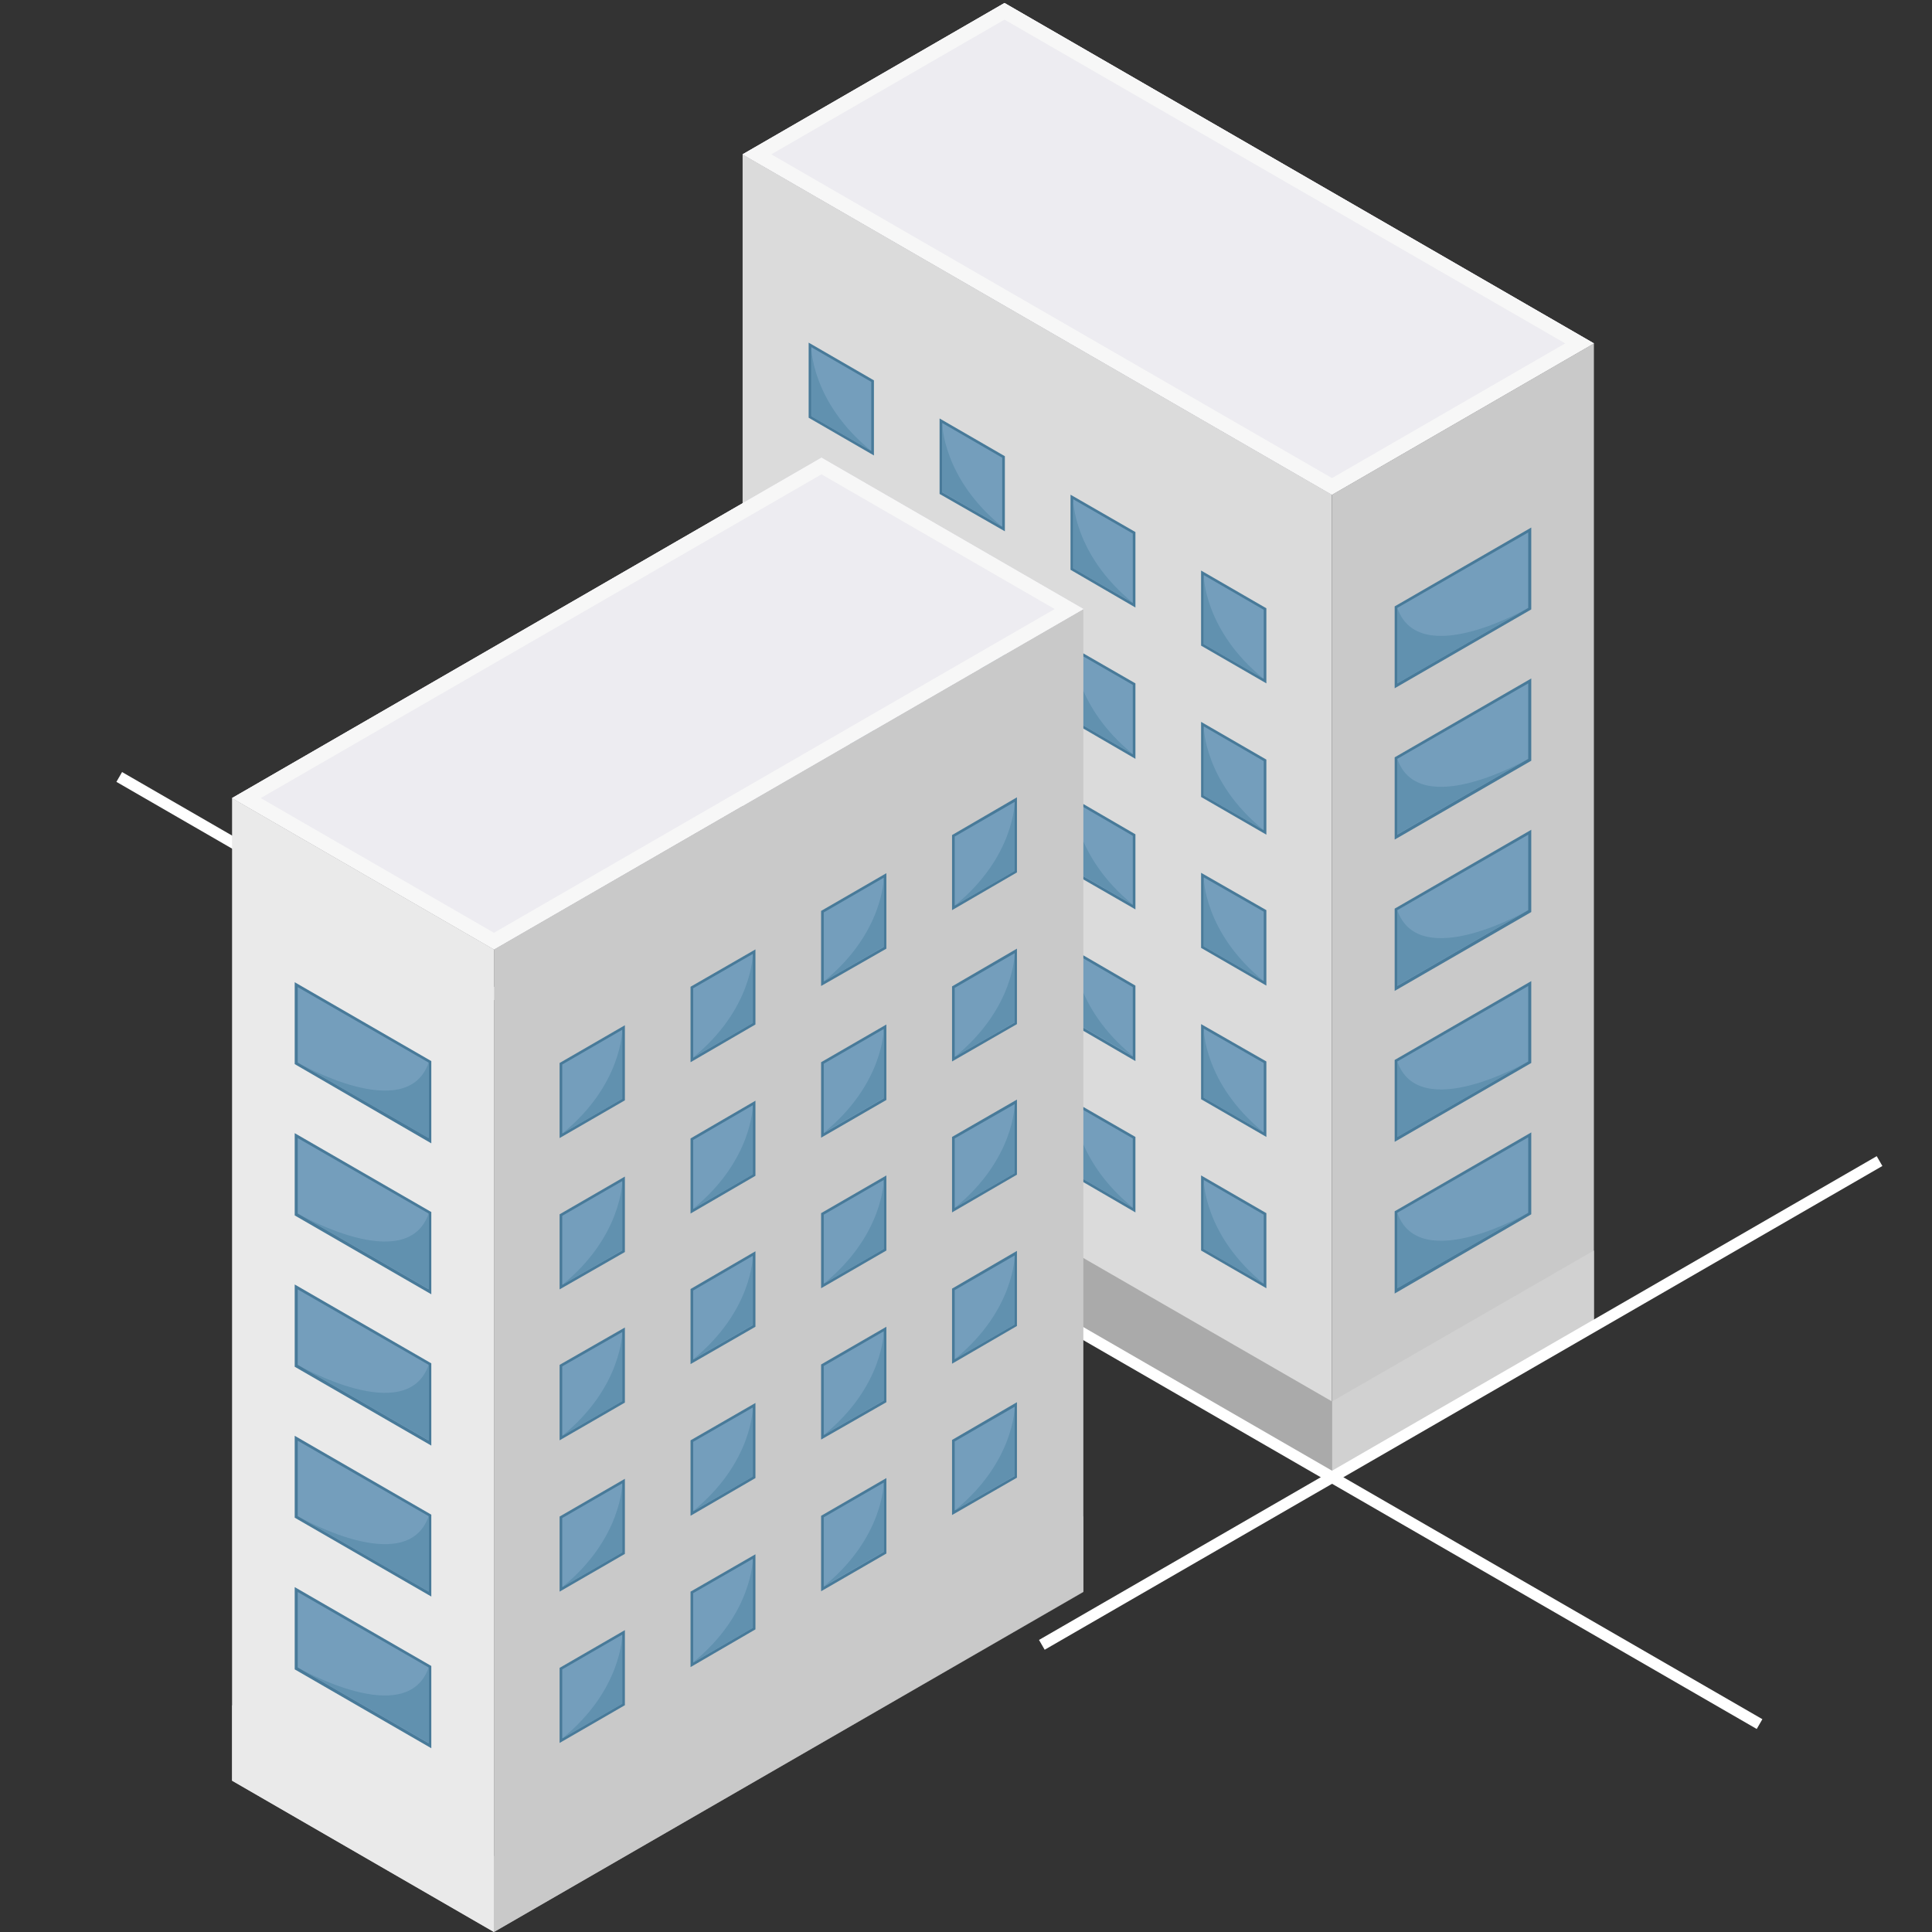 <?xml version="1.0" encoding="UTF-8"?>
<svg id="Layer_1" xmlns="http://www.w3.org/2000/svg" version="1.1" viewBox="0 0 512 512">
  <rect x="0" y="0" width="512" height="512" fill="#333333" stroke="none"/>
  <!-- Generator: Adobe Illustrator 29.3.1, SVG Export Plug-In . SVG Version: 2.1.0 Build 151)  -->
  <defs>
    <style>
      .st0 {
        fill: #c9c9c9;
      }

      .st1 {
        fill: #6191af;
      }

      .st2 {
        fill: #dbdbdb;
      }

      .st3 {
        fill: #749ebc;
      }

      .st4 {
        fill: none;
        stroke: #fff;
        stroke-miterlimit: 10;
        stroke-width: 3px;
      }

      .st5 {
        fill: #aaa;
      }

      .st6 {
        fill: #487a99;
      }

      .st7 {
        fill: #edecf1;
      }

      .st8 {
        fill: #eaeaea;
      }

      .st9 {
        fill: #d1d1d1;
      }

      .st10 {
        fill: #f7f7f7;
      }
    </style>
  </defs>
  <g>
    <g>
      <polygon class="st2" points="353 131.1 196.8 40.9 196.8 301.3 353 391.5 353 131.1"/>
      <polygon class="st7" points="422.4 91 353 131.1 196.8 40.9 266.2 .8 422.4 91"/>
      <polygon class="st7" points="422.4 91 353 131.1 196.8 40.9 266.2 .8 422.4 91"/>
      <path class="st10" d="M196.8,40.9l156.2,90.2,69.4-40.1L266.2.8l-69.4,40.1ZM353,126.7L204.4,40.9l61.8-35.7,148.6,85.8-61.8,35.7Z"/>
      <polygon class="st0" points="422.4 91 422.4 351.4 353 391.5 353 131.1 422.4 91"/>
      <polygon class="st6" points="405.8 161.5 405.8 139.8 369.6 160.7 369.6 182.4 405.8 161.5"/>
      <polygon class="st3" points="405 141.1 405 161.1 370.3 181.1 370.3 161.1 405 141.1"/>
      <path class="st1" d="M405,161.1s-28.9,16.7-34.7,0v20l34.7-20Z"/>
      <polygon class="st6" points="405.8 201.6 405.8 179.8 369.6 200.7 369.6 222.5 405.8 201.6"/>
      <polygon class="st3" points="405 181.1 405 201.1 370.3 221.2 370.3 201.1 405 181.1"/>
      <path class="st1" d="M405,201.1s-28.9,16.7-34.7,0v20l34.7-20Z"/>
      <polygon class="st6" points="405.8 241.7 405.8 219.9 369.6 240.8 369.6 262.6 405.8 241.7"/>
      <polygon class="st3" points="405 221.2 405 241.2 370.3 261.3 370.3 241.2 405 221.2"/>
      <path class="st1" d="M405,241.2s-28.9,16.7-34.7,0v20l34.7-20Z"/>
      <polygon class="st6" points="405.8 281.7 405.8 260 369.6 280.9 369.6 302.6 405.8 281.7"/>
      <polygon class="st3" points="405 261.3 405 281.3 370.3 301.3 370.3 281.3 405 261.3"/>
      <path class="st1" d="M405,281.3s-28.9,16.7-34.7,0v20l34.7-20Z"/>
      <polygon class="st6" points="405.8 321.8 405.8 300.1 369.6 321 369.6 342.8 405.8 321.8"/>
      <polygon class="st3" points="405 301.4 405 321.4 370.3 341.4 370.3 321.4 405 301.4"/>
      <path class="st1" d="M405,321.4s-28.9,16.7-34.7,0v20l34.7-20Z"/>
      <g>
        <polygon class="st6" points="335.6 161.2 318.3 151.2 318.3 171.1 335.6 181.1 335.6 161.2"/>
        <polygon class="st3" points="334.9 179.9 334.9 161.6 319 152.4 319 170.7 334.9 179.9"/>
        <path class="st1" d="M319,152.4s0,14.6,15.9,27.5l-15.9-9.2v-18.3Z"/>
        <polygon class="st6" points="335.6 201.3 318.3 191.3 318.3 211.2 335.6 221.2 335.6 201.3"/>
        <polygon class="st3" points="334.9 220 334.9 201.7 319 192.5 319 210.8 334.9 220"/>
        <path class="st1" d="M319,192.5s0,14.6,15.9,27.5l-15.9-9.2v-18.3Z"/>
        <polygon class="st6" points="335.6 241.2 318.3 231.3 318.3 251.2 335.6 261.2 335.6 241.2"/>
        <polygon class="st3" points="334.9 260 334.9 241.6 319 232.5 319 250.8 334.9 260"/>
        <path class="st1" d="M319,232.5s0,14.6,15.9,27.5l-15.9-9.2v-18.3Z"/>
        <polygon class="st6" points="335.6 281.3 318.3 271.4 318.3 291.3 335.6 301.3 335.6 281.3"/>
        <polygon class="st3" points="334.9 300.1 334.9 281.7 319 272.6 319 290.9 334.9 300.1"/>
        <path class="st1" d="M319,272.6s0,14.6,15.9,27.5l-15.9-9.2v-18.3Z"/>
        <polygon class="st6" points="335.6 321.5 318.3 311.5 318.3 331.4 335.6 341.4 335.6 321.5"/>
        <polygon class="st3" points="334.9 340.2 334.9 321.9 319 312.7 319 331 334.9 340.2"/>
        <path class="st1" d="M319,312.7s0,14.6,15.9,27.5l-15.9-9.2v-18.3Z"/>
      </g>
      <g>
        <polygon class="st6" points="300.9 141 283.7 131.1 283.7 151 300.9 161 300.9 141"/>
        <polygon class="st3" points="300.2 159.8 300.2 141.4 284.4 132.3 284.4 150.6 300.2 159.8"/>
        <path class="st1" d="M284.4,132.3s0,14.6,15.9,27.5l-15.9-9.2v-18.3Z"/>
        <polygon class="st6" points="300.9 181.1 283.7 171.2 283.7 191.1 300.9 201.1 300.9 181.1"/>
        <polygon class="st3" points="300.2 199.9 300.2 181.5 284.4 172.4 284.4 190.7 300.2 199.9"/>
        <path class="st1" d="M284.4,172.4s0,14.6,15.9,27.5l-15.9-9.2v-18.3Z"/>
        <polygon class="st6" points="300.9 221.1 283.7 211.1 283.7 231.1 300.9 241 300.9 221.1"/>
        <polygon class="st3" points="300.2 239.8 300.2 221.5 284.4 212.3 284.4 230.7 300.2 239.8"/>
        <path class="st1" d="M284.4,212.3s0,14.6,15.9,27.5l-15.9-9.2v-18.3Z"/>
        <polygon class="st6" points="300.9 261.2 283.7 251.2 283.7 271.2 300.9 281.2 300.9 261.2"/>
        <polygon class="st3" points="300.2 280 300.2 261.6 284.4 252.4 284.4 270.8 300.2 280"/>
        <path class="st1" d="M284.4,252.4s0,14.6,15.9,27.5l-15.9-9.2v-18.3Z"/>
        <polygon class="st6" points="300.9 301.3 283.7 291.4 283.7 311.3 300.9 321.3 300.9 301.3"/>
        <polygon class="st3" points="300.2 320.1 300.2 301.7 284.4 292.6 284.4 310.9 300.2 320.1"/>
        <path class="st1" d="M284.4,292.6s0,14.6,15.9,27.5l-15.9-9.2v-18.3Z"/>
      </g>
      <g>
        <polygon class="st6" points="266.3 120.9 249 110.9 249 130.9 266.3 140.8 266.3 120.9"/>
        <polygon class="st3" points="265.6 139.6 265.6 121.3 249.7 112.1 249.7 130.5 265.6 139.6"/>
        <path class="st1" d="M249.7,112.1s0,14.6,15.9,27.5l-15.9-9.2v-18.3Z"/>
        <polygon class="st6" points="266.3 161 249 151 249 171 266.3 181 266.3 161"/>
        <polygon class="st3" points="265.6 179.8 265.6 161.4 249.7 152.2 249.7 170.6 265.6 179.8"/>
        <path class="st1" d="M249.7,152.2s0,14.6,15.9,27.5l-15.9-9.2v-18.3Z"/>
        <polygon class="st6" points="266.3 201 249 191 249 210.9 266.3 220.9 266.3 201"/>
        <polygon class="st3" points="265.6 219.7 265.6 201.4 249.7 192.2 249.7 210.5 265.6 219.7"/>
        <path class="st1" d="M249.7,192.2s0,14.6,15.9,27.5l-15.9-9.2v-18.3Z"/>
        <polygon class="st6" points="266.3 241.1 249 231.1 249 251.1 266.3 261 266.3 241.1"/>
        <polygon class="st3" points="265.6 259.8 265.6 241.5 249.7 232.3 249.7 250.7 265.6 259.8"/>
        <path class="st1" d="M249.7,232.3s0,14.6,15.9,27.5l-15.9-9.2v-18.3Z"/>
        <polygon class="st6" points="266.3 281.2 249 271.2 249 291.2 266.3 301.1 266.3 281.2"/>
        <polygon class="st3" points="265.6 299.9 265.6 281.6 249.7 272.4 249.7 290.8 265.6 299.9"/>
        <path class="st1" d="M249.7,272.4s0,14.6,15.9,27.5l-15.9-9.2v-18.3Z"/>
      </g>
      <g>
        <polygon class="st6" points="231.6 100.8 214.3 90.8 214.3 110.7 231.6 120.7 231.6 100.8"/>
        <polygon class="st3" points="230.9 119.5 230.9 101.2 215 92 215 110.3 230.9 119.5"/>
        <path class="st1" d="M215,92s0,14.6,15.9,27.5l-15.9-9.2v-18.3Z"/>
        <polygon class="st6" points="231.6 140.9 214.3 130.9 214.3 150.8 231.6 160.8 231.6 140.9"/>
        <polygon class="st3" points="230.9 159.6 230.9 141.3 215 132.1 215 150.4 230.9 159.6"/>
        <path class="st1" d="M215,132.1s0,14.6,15.9,27.5l-15.9-9.2v-18.3Z"/>
        <polygon class="st6" points="231.6 180.8 214.3 170.9 214.3 190.8 231.6 200.8 231.6 180.8"/>
        <polygon class="st3" points="230.9 199.6 230.9 181.2 215 172.1 215 190.4 230.9 199.6"/>
        <path class="st1" d="M215,172.1s0,14.6,15.9,27.5l-15.9-9.2v-18.3Z"/>
        <polygon class="st6" points="231.6 221 214.3 211 214.3 230.9 231.6 240.9 231.6 221"/>
        <polygon class="st3" points="230.9 239.7 230.9 221.4 215 212.2 215 230.5 230.9 239.7"/>
        <path class="st1" d="M215,212.2s0,14.6,15.9,27.5l-15.9-9.2v-18.3Z"/>
        <polygon class="st6" points="231.6 261.1 214.3 251.1 214.3 271 231.6 281 231.6 261.1"/>
        <polygon class="st3" points="230.9 279.8 230.9 261.5 215 252.3 215 270.6 230.9 279.8"/>
        <path class="st1" d="M215,252.3s0,14.6,15.9,27.5l-15.9-9.2v-18.3Z"/>
      </g>
    </g>
    <polygon class="st9" points="422.4 331.4 353 371.4 353 391.5 422.4 351.4 422.4 331.4"/>
    <polygon class="st5" points="353 371.4 196.8 281.3 196.8 301.4 353 391.5 353 371.4"/>
  </g>
  <polygon class="st9" points="61.5 451.9 130.9 491.9 130.9 512 61.5 471.9 61.5 451.9"/>
  <polygon class="st5" points="130.9 491.9 287.1 401.8 287.1 421.9 130.9 512 130.9 491.9"/>
  <line class="st4" x1="31.6" y1="205.9" x2="466.3" y2="456.9"/>
  <line class="st4" x1="498.1" y1="307.7" x2="276.1" y2="435.9"/>
  <g>
    <polygon class="st0" points="130.9 251.6 287.1 161.4 287.1 421.8 130.9 512 130.9 251.6"/>
    <polygon class="st7" points="61.5 211.5 130.9 251.6 287.1 161.4 217.7 121.3 61.5 211.5"/>
    <polygon class="st7" points="61.5 211.5 130.9 251.6 287.1 161.4 217.7 121.3 61.5 211.5"/>
    <path class="st10" d="M217.7,121.3L61.5,211.5l69.4,40.1,156.2-90.2-69.4-40.1ZM69.1,211.5l148.6-85.8,61.8,35.7-148.6,85.8-61.8-35.7Z"/>
    <polygon class="st8" points="61.5 211.5 61.5 471.9 130.9 512 130.9 251.6 61.5 211.5"/>
    <polygon class="st6" points="78.1 282 78.1 260.3 114.3 281.2 114.3 303 78.1 282"/>
    <polygon class="st3" points="78.9 261.6 78.9 281.6 113.6 301.6 113.6 281.6 78.9 261.6"/>
    <path class="st1" d="M78.9,281.6s28.9,16.7,34.7,0v20l-34.7-20Z"/>
    <polygon class="st6" points="78.1 322.1 78.1 300.3 114.3 321.2 114.3 343 78.1 322.1"/>
    <polygon class="st3" points="78.9 301.6 78.9 321.6 113.6 341.7 113.6 321.6 78.9 301.6"/>
    <path class="st1" d="M78.9,321.6s28.9,16.7,34.7,0v20l-34.7-20Z"/>
    <polygon class="st6" points="78.1 362.2 78.1 340.4 114.3 361.3 114.3 383.1 78.1 362.2"/>
    <polygon class="st3" points="78.9 341.7 78.9 361.7 113.6 381.8 113.6 361.7 78.9 341.7"/>
    <path class="st1" d="M78.9,361.7s28.9,16.7,34.7,0v20l-34.7-20Z"/>
    <polygon class="st6" points="78.1 402.2 78.1 380.5 114.3 401.4 114.3 423.1 78.1 402.2"/>
    <polygon class="st3" points="78.9 381.8 78.9 401.8 113.6 421.8 113.6 401.8 78.9 381.8"/>
    <path class="st1" d="M78.9,401.8s28.9,16.7,34.7,0v20l-34.7-20Z"/>
    <polygon class="st6" points="78.1 442.4 78.1 420.6 114.3 441.5 114.3 463.3 78.1 442.4"/>
    <polygon class="st3" points="78.9 421.9 78.9 441.9 113.6 462 113.6 441.9 78.9 421.9"/>
    <path class="st1" d="M78.9,441.9s28.9,16.7,34.7,0v20l-34.7-20Z"/>
    <g>
      <polygon class="st6" points="148.3 281.7 165.6 271.7 165.6 291.6 148.3 301.6 148.3 281.7"/>
      <polygon class="st3" points="149 300.4 149 282.1 164.9 272.9 164.9 291.2 149 300.4"/>
      <path class="st1" d="M164.9,272.9s0,14.6-15.9,27.5l15.9-9.2v-18.3Z"/>
      <polygon class="st6" points="148.3 321.8 165.6 311.8 165.6 331.8 148.3 341.7 148.3 321.8"/>
      <polygon class="st3" points="149 340.5 149 322.2 164.9 313 164.9 331.4 149 340.5"/>
      <path class="st1" d="M164.9,313s0,14.6-15.9,27.5l15.9-9.2v-18.3Z"/>
      <polygon class="st6" points="148.3 361.7 165.6 351.8 165.6 371.7 148.3 381.7 148.3 361.7"/>
      <polygon class="st3" points="149 380.5 149 362.1 164.9 353 164.9 371.3 149 380.5"/>
      <path class="st1" d="M164.9,353s0,14.6-15.9,27.5l15.9-9.2v-18.3Z"/>
      <polygon class="st6" points="148.3 401.9 165.6 391.9 165.6 411.8 148.3 421.8 148.3 401.9"/>
      <polygon class="st3" points="149 420.6 149 402.3 164.9 393.1 164.9 411.4 149 420.6"/>
      <path class="st1" d="M164.9,393.1s0,14.6-15.9,27.5l15.9-9.2v-18.3Z"/>
      <polygon class="st6" points="148.3 442 165.6 432 165.6 451.9 148.3 461.9 148.3 442"/>
      <polygon class="st3" points="149 460.7 149 442.4 164.9 433.2 164.9 451.5 149 460.7"/>
      <path class="st1" d="M164.9,433.2s0,14.6-15.9,27.5l15.9-9.2v-18.3Z"/>
    </g>
    <g>
      <polygon class="st6" points="183 261.5 200.2 251.6 200.2 271.5 183 281.5 183 261.5"/>
      <polygon class="st3" points="183.7 280.3 183.7 261.9 199.5 252.8 199.5 271.1 183.7 280.3"/>
      <path class="st1" d="M199.5,252.8s0,14.6-15.9,27.5l15.9-9.2v-18.3Z"/>
      <polygon class="st6" points="183 301.7 200.2 291.7 200.2 311.6 183 321.6 183 301.7"/>
      <polygon class="st3" points="183.7 320.4 183.7 302.1 199.5 292.9 199.5 311.2 183.7 320.4"/>
      <path class="st1" d="M199.5,292.9s0,14.6-15.9,27.5l15.9-9.2v-18.3Z"/>
      <polygon class="st6" points="183 341.6 200.2 331.6 200.2 351.6 183 361.5 183 341.6"/>
      <polygon class="st3" points="183.7 360.3 183.7 342 199.5 332.8 199.5 351.2 183.7 360.3"/>
      <path class="st1" d="M199.5,332.8s0,14.6-15.9,27.5l15.9-9.2v-18.3Z"/>
      <polygon class="st6" points="183 381.7 200.2 371.8 200.2 391.7 183 401.7 183 381.7"/>
      <polygon class="st3" points="183.7 400.5 183.7 382.1 199.5 373 199.5 391.3 183.7 400.5"/>
      <path class="st1" d="M199.5,373s0,14.6-15.9,27.5l15.9-9.2v-18.3Z"/>
      <polygon class="st6" points="183 421.8 200.2 411.9 200.2 431.8 183 441.8 183 421.8"/>
      <polygon class="st3" points="183.7 440.6 183.7 422.2 199.5 413.1 199.5 431.4 183.7 440.6"/>
      <path class="st1" d="M199.5,413.1s0,14.6-15.9,27.5l15.9-9.2v-18.3Z"/>
    </g>
    <g>
      <polygon class="st6" points="217.6 241.4 234.9 231.4 234.9 251.4 217.6 261.3 217.6 241.4"/>
      <polygon class="st3" points="218.3 260.1 218.3 241.8 234.2 232.6 234.2 251 218.3 260.1"/>
      <path class="st1" d="M234.2,232.6s0,14.6-15.9,27.5l15.9-9.2v-18.3Z"/>
      <polygon class="st6" points="217.6 281.5 234.9 271.5 234.9 291.5 217.6 301.5 217.6 281.5"/>
      <polygon class="st3" points="218.3 300.3 218.3 281.9 234.2 272.7 234.2 291.1 218.3 300.3"/>
      <path class="st1" d="M234.2,272.7s0,14.6-15.9,27.5l15.9-9.2v-18.3Z"/>
      <polygon class="st6" points="217.6 321.5 234.9 311.5 234.9 331.4 217.6 341.4 217.6 321.5"/>
      <polygon class="st3" points="218.3 340.2 218.3 321.9 234.2 312.7 234.2 331 218.3 340.2"/>
      <path class="st1" d="M234.2,312.7s0,14.6-15.9,27.5l15.9-9.2v-18.3Z"/>
      <polygon class="st6" points="217.6 361.6 234.9 351.6 234.9 371.6 217.6 381.5 217.6 361.6"/>
      <polygon class="st3" points="218.3 380.3 218.3 362 234.2 352.8 234.2 371.2 218.3 380.3"/>
      <path class="st1" d="M234.2,352.8s0,14.6-15.9,27.5l15.9-9.2v-18.3Z"/>
      <polygon class="st6" points="217.6 401.7 234.9 391.7 234.9 411.7 217.6 421.7 217.6 401.7"/>
      <polygon class="st3" points="218.3 420.5 218.3 402.1 234.2 392.9 234.2 411.3 218.3 420.5"/>
      <path class="st1" d="M234.2,392.9s0,14.6-15.9,27.5l15.9-9.2v-18.3Z"/>
    </g>
    <g>
      <polygon class="st6" points="252.3 221.3 269.5 211.3 269.5 231.2 252.3 241.2 252.3 221.3"/>
      <polygon class="st3" points="253 240 253 221.7 268.9 212.5 268.9 230.8 253 240"/>
      <path class="st1" d="M268.9,212.5s0,14.6-15.9,27.5l15.9-9.2v-18.3Z"/>
      <polygon class="st6" points="252.3 261.4 269.5 251.4 269.5 271.4 252.3 281.3 252.3 261.4"/>
      <polygon class="st3" points="253 280.1 253 261.8 268.9 252.6 268.9 271 253 280.1"/>
      <path class="st1" d="M268.9,252.6s0,14.6-15.9,27.5l15.9-9.2v-18.3Z"/>
      <polygon class="st6" points="252.3 301.3 269.5 291.4 269.5 311.3 252.3 321.3 252.3 301.3"/>
      <polygon class="st3" points="253 320.1 253 301.7 268.9 292.6 268.9 310.9 253 320.1"/>
      <path class="st1" d="M268.9,292.6s0,14.6-15.9,27.5l15.9-9.2v-18.3Z"/>
      <polygon class="st6" points="252.3 341.5 269.5 331.5 269.5 351.4 252.3 361.4 252.3 341.5"/>
      <polygon class="st3" points="253 360.2 253 341.9 268.9 332.7 268.9 351 253 360.2"/>
      <path class="st1" d="M268.9,332.7s0,14.6-15.9,27.5l15.9-9.2v-18.3Z"/>
      <polygon class="st6" points="252.3 381.6 269.5 371.6 269.5 391.6 252.3 401.5 252.3 381.6"/>
      <polygon class="st3" points="253 400.3 253 382 268.9 372.8 268.9 391.2 253 400.3"/>
      <path class="st1" d="M268.9,372.8s0,14.6-15.9,27.5l15.9-9.2v-18.3Z"/>
    </g>
  </g>
</svg>